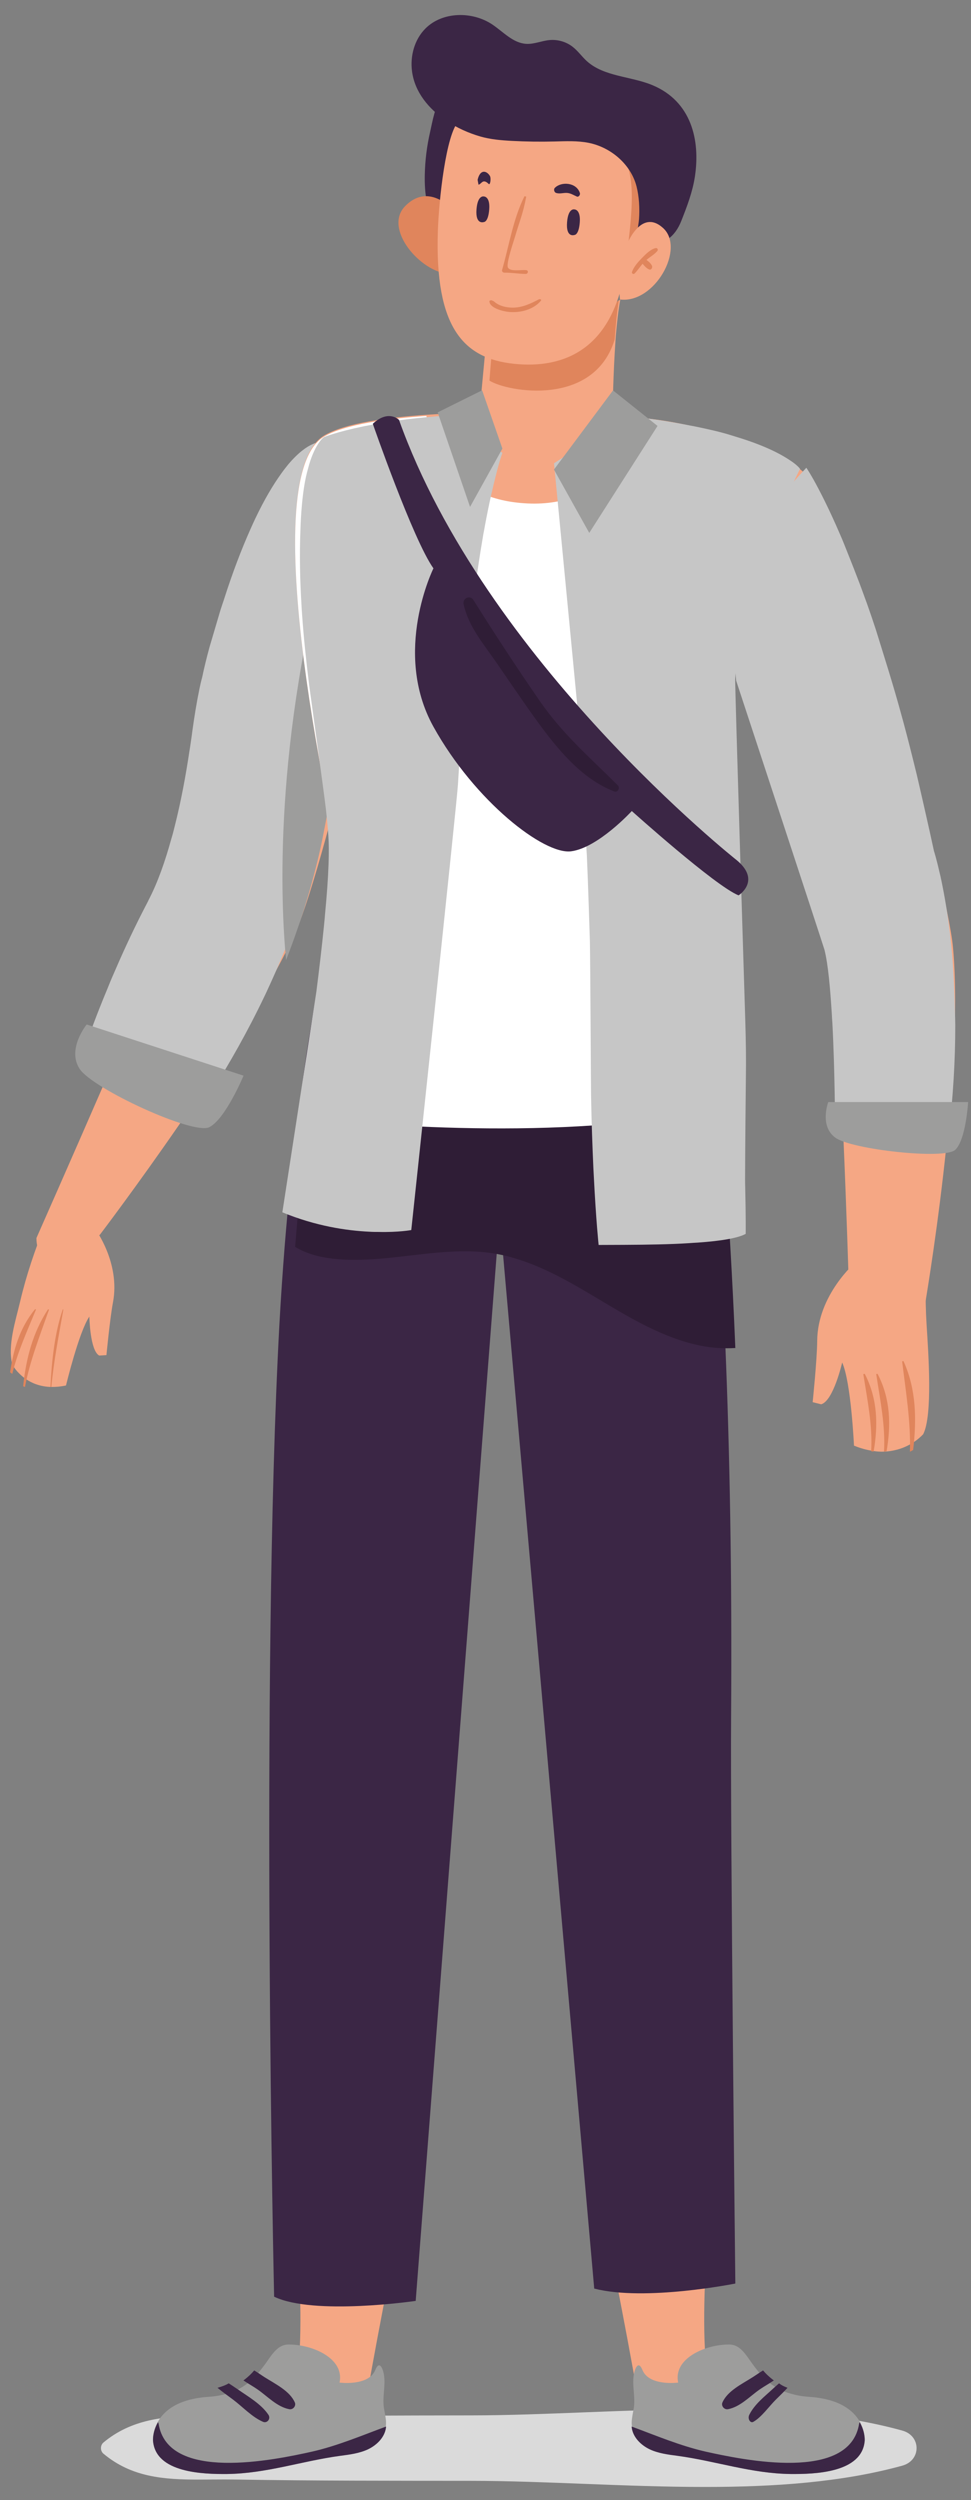 <svg width="75" height="193" xmlns="http://www.w3.org/2000/svg" xmlns:xlink="http://www.w3.org/1999/xlink" overflow="hidden"><rect width="100%" height="100%" fill="#808080" stroke="none"/><defs><clipPath id="clip0"><rect x="197" y="424" width="75" height="193"/></clipPath></defs><g clip-path="url(#clip0)" transform="translate(-197 -424)"><path d="M46.46 0.017C40.319 0.017 34.078 0.484 28.442 0.489 22.363 0.495 16.276 0.487 10.197 0.59 9.916 0.593 9.637 0.596 9.36 0.596 9.022 0.596 8.688 0.593 8.357 0.591 8.026 0.587 7.696 0.585 7.37 0.585 4.648 0.585 2.178 0.761-0.009 2.584-0.268 2.8-0.268 3.231-0.009 3.449 2.128 5.23 4.686 5.498 7.399 5.498 7.982 5.498 8.575 5.486 9.171 5.474 9.77 5.461 10.372 5.449 10.977 5.449 11.122 5.449 11.268 5.45 11.414 5.451 17.089 5.514 22.766 5.537 28.442 5.542 34.084 5.548 40.322 6.017 46.462 6.017 51.761 6.017 56.987 5.667 61.694 4.369 63.164 3.964 63.163 2.065 61.694 1.661 56.993 0.366 51.764 0.017 46.46 0.017" fill="#DADADA" fill-rule="evenodd" transform="matrix(1 0 0 -1 205 616)"/><path d="M15.296 0.183C14.092-0.643 2.758 1.691 2.649 2.461 2.541 3.278 2.649 2.461 2.559 3.117L2.531 3.288C2.097 6.482-0.213 18.094-0.213 18.094-0.213 18.094 5.562 21.872 7.787 18.813 7.787 18.813 6.34 4.453 8.991 3.179 9.099 3.125 9.216 3.071 9.362 3.008 10.781 2.39 13.676 1.439 15.115 1.393 15.115 1.393 16.498 1.007 15.296 0.183" fill="#F5A784" fill-rule="evenodd" transform="matrix(1 0 0 -1 244 614)"/><path d="M-0.19 3.636C-0.085 2.882 0.51 2.285 1.184 1.952 1.856 1.63 2.614 1.533 3.354 1.435 6.306 1.028 9.022 0.053 12.066 0.015 13.886-0.001 17.607 0.085 17.791 2.633L17.79 2.765C17.78 3.004 17.721 3.517 17.399 4.072 16.924 4.909 15.85 5.821 13.486 5.975 12.977 6.008 12.518 6.092 12.112 6.208 11.893 6.272 11.687 6.332 11.493 6.42L11.324 6.505C10.989 6.657 10.704 6.845 10.454 7.039L10.371 7.101C10.109 7.32 9.882 7.545 9.688 7.794L9.634 7.852C9.421 8.107 9.248 8.34 9.075 8.573 8.524 9.363 8.115 10.007 7.325 10.014 5.461 10.021 2.983 8.929 3.382 7.074 3.382 7.074 1.135 6.773 0.62 8.051 0.286 8.865 0.009 8.086-0.057 7.611-0.171 6.793 0.082 5.959-0.045 5.11-0.065 4.995-0.086 4.89-0.105 4.776-0.171 4.422-0.239 4.077-0.195 3.73L-0.19 3.636" fill="#9D9D9C" fill-rule="evenodd" transform="matrix(1 0 0 -1 246 615)"/><path d="M-0.204 3.587C-0.099 2.843 0.496 2.255 1.171 1.927 1.844 1.609 2.602 1.514 3.342 1.417 6.297 1.016 9.015 0.055 12.061 0.017 13.882 0.002 17.607 0.087 17.791 2.598L17.79 2.728C17.78 2.964 17.721 3.469 17.398 4.016L17.36 3.909C16.651-0.628 8.426 1.094 5.497 1.746 3.527 2.197 1.67 2.985-0.209 3.679L-0.204 3.587" fill="#3B2645" fill-rule="evenodd" transform="matrix(1 0 0 -1 246 615)"/><path d="M0.187 0.044C0.831 0.41 1.367 1.204 1.937 1.77 2.238 2.071 2.542 2.353 2.826 2.672 2.644 2.741 2.474 2.816 2.314 2.917L2.174 3.016C2.001 2.868 1.834 2.715 1.661 2.56 1.061 1.999 0.296 1.423-0.123 0.591-0.279 0.288-0.048-0.093 0.187 0.044" fill="#3B2645" fill-rule="evenodd" transform="matrix(1 0 0 -1 255 611)"/><path d="M0.233 0.019C1.182 0.204 1.912 1.012 2.676 1.542 2.999 1.768 3.405 1.989 3.773 2.242L3.682 2.305C3.397 2.529 3.15 2.758 2.939 3.013 2.647 2.837 2.37 2.635 2.115 2.476 1.299 1.959 0.185 1.426-0.201 0.535-0.31 0.281-0.069-0.035 0.233 0.019" fill="#3B2645" fill-rule="evenodd" transform="matrix(1 0 0 -1 253 610)"/><path d="M0.303 0.183C1.505-0.643 12.841 1.691 12.949 2.461 13.057 3.278 12.949 2.461 13.04 3.117L13.066 3.288C13.501 6.482 15.811 18.094 15.811 18.094 15.811 18.094 10.037 21.872 7.811 18.813 7.811 18.813 9.258 4.453 6.607 3.179 6.499 3.125 6.381 3.071 6.237 3.008 4.816 2.39 1.921 1.439 0.483 1.393 0.483 1.393-0.901 1.007 0.303 0.183" fill="#F5A784" fill-rule="evenodd" transform="matrix(1 0 0 -1 212 614)"/><path d="M35.797 1.72C35.797 1.72 28.835 0.321 24.898 1.331L17.707 82.839 17.592 82.853 17.493 82.839 11.108 0.379C11.108 0.379 3.247-0.772 0.173 0.706 0.173 0.706-0.898 48.342 0.579 75.724 0.694 77.826 0.835 79.841 0.986 81.773 1.271 85.296 1.606 88.532 1.963 91.464 2.041 92.039 2.498 95.454 2.655 96.519 2.783 97.343 2.904 98.124 3.033 98.876 4.31 106.721 5.537 110.952 5.537 110.952L22.022 109.873 31.475 110.952C31.475 110.952 32.352 106.941 33.28 98.435 33.295 98.293 33.315 98.144 33.329 97.995 33.464 96.704 33.608 95.304 33.751 93.808 34.065 90.37 34.364 86.395 34.635 81.858 34.778 79.438 34.913 76.86 35.027 74.12 35.363 66.006 35.548 56.471 35.47 45.439 35.405 36.898 35.797 1.72 35.797 1.72" fill="#3B2645" fill-rule="evenodd" transform="matrix(1 0 0 -1 218 602)"/><path d="M33.797-0.061C32.872-0.118 31.938-0.054 31.04 0.135 28.198 0.722 25.647 2.272 23.138 3.771 21.079 5.002 18.957 6.234 16.662 6.893 16.491 6.944 16.32 6.995 16.149 7.038 15.828 7.11 15.501 7.182 15.173 7.233 12.273 7.705 9.323 7.081 6.395 6.836 3.745 6.617 1.422 6.747-0.202 7.747 0.082 11.341 0.417 14.644 0.773 17.635 0.852 18.222 1.308 21.706 1.465 22.792 2.056 23.387 2.697 23.929 3.373 24.4 8.041 27.681 14.068 28.29 19.712 27.74 23.017 27.421 26.288 26.748 29.452 25.718 30.321 25.435 31.198 25.116 32.052 24.747 32.067 24.602 32.088 24.451 32.101 24.298 32.237 22.981 32.38 21.553 32.523 20.026 32.836 16.518 33.136 12.464 33.406 7.834 33.548 5.364 33.684 2.735 33.797-0.061" fill="#2F1D36" fill-rule="evenodd" transform="matrix(1 0 0 -1 220 528)"/><path d="M26.756 63.365C27.957 62.638 27.535 62.257 27.761 60.873 28.461 56.59 22.089 30.116 19.892 25.209 15.999 16.513 4.717 1.686 4.717 1.686 4.717 1.686-0.162-2.164-0.186 1.428-0.186 1.428 10.578 25.74 11.713 29.259 12.849 32.777 16.183 46.843 17.212 53.097 18.112 58.569 22.5 65.945 26.756 63.365" fill="#F5A784" fill-rule="evenodd" transform="matrix(1 0 0 -1 200 521)"/><path d="M20.812 43.791 20.812 43.699C20.826 42.819 20.812 41.892 20.757 40.92 20.735 40.33 20.694 39.725 20.638 39.105 20.617 38.888 20.596 38.67 20.582 38.458 20.428 36.778 20.204 35.026 19.938 33.239 19.911 33.026 19.882 32.809 19.847 32.606 19.617 31.092 19.358 29.573 19.079 28.061 19.036 27.821 18.162 23.321 17.848 21.821 17.587 20.562 17.266 19.323 16.91 18.113 16.693 17.375 16.469 16.657 16.231 15.953 16.12 15.636 16.015 15.32 15.896 15.011 15.588 14.153 15.266 13.309 14.931 12.492 14.595 11.669 14.245 10.867 13.896 10.101 13.742 9.77 13.595 9.432 13.435 9.107 12.063 6.232 10.68 3.871 9.679 2.25 9.417 1.828 9.18 1.463 8.979 1.153 8.45 0.339 8.132-0.107 8.132-0.107L-0.183 5.858C-0.183 5.858 0.356 7.421 1.313 9.713 1.446 10.044 1.587 10.397 1.747 10.755 2.384 12.239 3.16 13.949 4.055 15.693 4.181 15.933 4.307 16.186 4.44 16.438L4.482 16.531C5.181 17.867 5.755 19.513 6.223 21.209 6.328 21.547 6.412 21.876 6.496 22.221 7.007 24.234 7.37 26.274 7.622 27.955 7.664 28.187 7.692 28.412 7.727 28.631 7.776 28.953 7.817 29.249 7.853 29.538 8.006 30.642 8.181 31.74 8.406 32.83 8.468 33.118 8.531 33.415 8.615 33.71 8.776 34.49 8.971 35.265 9.181 36.038 9.245 36.256 9.978 38.746 10.014 38.859 10.104 39.141 10.195 39.415 10.287 39.683 10.979 41.857 11.671 43.635 12.322 45.099 12.455 45.395 12.581 45.683 12.713 45.958 13.435 47.477 14.112 48.595 14.721 49.44 14.903 49.7 15.085 49.925 15.253 50.137 16.043 51.072 16.685 51.51 17.133 51.707 17.587 51.924 17.848 51.891 17.848 51.891 18.623 51.559 19.232 50.91 19.68 50.024 19.792 49.806 19.903 49.56 19.995 49.306 20.19 48.793 20.34 48.231 20.463 47.611 20.691 46.466 20.799 45.191 20.812 43.791" fill="#C6C6C6" fill-rule="evenodd" transform="matrix(1 0 0 -1 204 510)"/><path d="M12.812 3.964C12.812 3.964 11.402 0.585 10.156-0.018 8.909-0.621 1.196 2.936 0.165 4.467-0.868 5.999 0.695 7.914 0.695 7.914L12.812 3.964" fill="#9D9D9C" fill-rule="evenodd" transform="matrix(1 0 0 -1 203 511)"/><path d="M5.815 29.226C5.794 28.618 5.753 27.993 5.699 27.353 5.678 27.129 5.658 26.904 5.643 26.685 5.493 24.951 5.273 23.143 5.012 21.299 4.984 21.08 4.956 20.856 4.922 20.645 4.696 19.083 4.442 17.515 4.168 15.955 4.126 15.707 3.268 11.062 2.959 9.514 2.704 8.215 2.389 6.937 2.039 5.687 1.826 4.926 1.606 4.185 1.373 3.458 1.264 3.131 1.16 2.805 1.044 2.486 0.741 1.6 0.426 0.729 0.097-0.114-0.308 4.083-0.94 16.673 3.604 32.886 3.604 32.886 4.689 31.631 5.815 29.226" fill="#9D9D9C" fill-rule="evenodd" transform="matrix(1 0 0 -1 219 498)"/><path d="M-0.19 4.491C-0.218 3.111-0.044 1.653 0.722 0.551 0.965 0.201 1.296-0.122 1.698-0.159 2.078-0.193 2.442 0.038 2.702 0.342 2.961 0.644 3.137 1.017 3.339 1.368 4.135 2.748 5.368 3.823 6.781 4.368 7.109 4.495 7.45 4.595 7.738 4.808 8.163 5.121 8.419 5.641 8.589 6.166 8.773 6.731 8.878 7.347 8.752 7.931 8.487 9.168 7.303 9.889 6.185 10.264 5.234 10.582 4.245 10.762 3.251 10.798 2.686 10.817 1.644 10.971 1.177 10.514 0.61 9.958 0.393 8.56 0.217 7.793-0.031 6.713-0.168 5.603-0.19 4.491" fill="#3B2645" fill-rule="evenodd" transform="matrix(1 0 0 -1 230 442)"/><path d="M17.799 3.636C17.694 2.882 17.1 2.285 16.426 1.952 15.752 1.63 14.994 1.533 14.255 1.435 11.302 1.028 8.586 0.053 5.542 0.015 3.722-0.001 0.001 0.085-0.182 2.633L-0.181 2.765C-0.173 3.004-0.114 3.517 0.209 4.072 0.685 4.909 1.758 5.821 4.121 5.975 4.63 6.008 5.09 6.092 5.496 6.208 5.715 6.272 5.921 6.332 6.115 6.42L6.284 6.505C6.619 6.657 6.905 6.845 7.154 7.039L7.237 7.101C7.5 7.32 7.727 7.545 7.921 7.794L7.975 7.852C8.188 8.107 8.36 8.34 8.534 8.573 9.084 9.363 9.494 10.007 10.284 10.014 12.148 10.021 14.626 8.929 14.226 7.074 14.226 7.074 16.475 6.773 16.989 8.051 17.323 8.865 17.6 8.086 17.666 7.611 17.781 6.793 17.526 5.959 17.655 5.11 17.674 4.995 17.695 4.89 17.715 4.776 17.78 4.422 17.848 4.077 17.804 3.73L17.799 3.636" fill="#9D9D9C" fill-rule="evenodd" transform="matrix(1 0 0 -1 209 615)"/><path d="M17.813 3.587C17.708 2.843 17.113 2.255 16.438 1.927 15.764 1.609 15.006 1.514 14.266 1.417 11.311 1.016 8.592 0.055 5.546 0.017 3.725 0.002 0.001 0.087-0.182 2.598L-0.181 2.728C-0.173 2.964-0.114 3.469 0.209 4.016L0.248 3.909C0.957-0.628 9.183 1.094 12.112 1.746 14.083 2.197 15.938 2.985 17.818 3.679L17.813 3.587" fill="#3B2645" fill-rule="evenodd" transform="matrix(1 0 0 -1 209 615)"/><path d="M3.319 0.044C2.461 0.41 1.745 1.204 0.987 1.77 0.584 2.071 0.179 2.353-0.2 2.672 0.043 2.741 0.269 2.816 0.483 2.917L0.669 3.016C0.902 2.868 1.123 2.715 1.353 2.56 2.153 1.999 3.173 1.423 3.731 0.591 3.942 0.288 3.633-0.093 3.319 0.044" fill="#3B2645" fill-rule="evenodd" transform="matrix(1 0 0 -1 214 611)"/><path d="M3.342 0.019C2.391 0.204 1.663 1.012 0.898 1.542 0.575 1.768 0.171 1.989-0.199 2.242L-0.109 2.305C0.178 2.529 0.425 2.758 0.636 3.013 0.927 2.837 1.205 2.635 1.458 2.476 2.275 1.959 3.388 1.426 3.775 0.535 3.884 0.281 3.643-0.035 3.342 0.019" fill="#3B2645" fill-rule="evenodd" transform="matrix(1 0 0 -1 216 610)"/><path d="M8.523 13.68C8.523 13.68 8.435 11.923 8.57 9.733 8.71 7.541 9.049 2.737 8.309 1.287 8.309 1.287 8.103 1.05 7.716 0.765L7.534 0.644C7.17 0.412 6.685 0.168 6.073 0.042L5.928 0.012C5.494-0.071 4.991-0.098 4.446-0.01L4.308 0.015C3.892 0.084 3.443 0.205 2.962 0.404 2.962 0.404 2.736 5.304 2.049 6.823 2.049 6.823 1.38 3.864 0.427 3.593L-0.23 3.758C-0.23 3.758 0.109 7.02 0.12 8.487 0.146 12.053 3.082 14.554 3.082 14.554 3.082 14.554 7.075 15.845 8.523 13.68" fill="#F5A784" fill-rule="evenodd" transform="matrix(1 0 0 -1 260 536)"/><path d="M3.909 65.895C5.364 65.847 6.704 65.089 7.612 63.956 10.421 60.449 18.107 33.359 18.613 27.823 19.509 18.013 16.421 0.132 16.421 0.132 16.421 0.132 12.399-1.108 10.551 2.119 10.551 2.119 9.916 23.587 9.155 27.334 8.395 31.081 3.385 45.752 1.139 51.91-0.827 57.298-1.253 66.068 3.909 65.895" fill="#F5A784" fill-rule="evenodd" transform="matrix(1 0 0 -1 252 525)"/><path d="M0.479-0.055 0.289-0.032C0.406 1.963-0.005 3.918-0.319 5.928L-0.206 5.945C0.802 4.002 0.826 1.959 0.479-0.055" fill="#E0855C" fill-rule="evenodd" transform="matrix(1 0 0 -1 264 536)"/><path d="M0.481-0.027 0.28-0.055C0.397 1.953-0.017 3.91-0.322 5.929L-0.217 5.945C0.794 4.011 0.824 1.976 0.481-0.027" fill="#E0855C" fill-rule="evenodd" transform="matrix(1 0 0 -1 265 536)"/><path d="M0.532 0.067 0.283-0.068C0.352 2.269-0.034 4.558-0.32 6.91L-0.216 6.932C0.79 4.726 0.799 2.376 0.532 0.067" fill="#E0855C" fill-rule="evenodd" transform="matrix(1 0 0 -1 267 536)"/><path d="M2.838 13.238C2.71 13.021 2.611 12.782 2.517 12.547 1.705 10.537 1.045 8.612 0.549 6.503 0.214 5.072-0.432 3.139-0.049 1.662-0.049 1.662 0.074 1.422 0.341 1.121L0.466 0.991C0.72 0.733 1.069 0.447 1.54 0.241L1.65 0.192C1.989 0.059 2.385-0.042 2.837-0.064L2.952-0.066C3.299-0.074 3.679-0.043 4.098 0.047 4.098 0.047 5.096 4.184 5.902 5.366 5.902 5.366 5.946 2.739 6.664 2.356L7.221 2.39C7.221 2.39 7.492 5.223 7.728 6.471 8.301 9.513 6.361 12.115 6.361 12.115 5.734 12.846 4.232 14.555 3.216 13.698 3.061 13.57 2.94 13.411 2.838 13.238" fill="#F5A784" fill-rule="evenodd" transform="matrix(1 0 0 -1 198 531)"/><path d="M-0.107-0.067-0.033-0.068C0.158 1.97 0.541 3.901 0.894 5.899L0.853 5.932C0.224 4.114 0.003 2.018-0.107-0.067" fill="#E0855C" fill-rule="evenodd" transform="matrix(1 0 0 -1 201 531)"/><path d="M-0.213-0.015-0.071-0.068C0.317 1.976 1.085 3.9 1.787 5.902L1.713 5.932C0.507 4.103 0.005 2.053-0.213-0.015" fill="#E0855C" fill-rule="evenodd" transform="matrix(1 0 0 -1 199 531)"/><path d="M-0.218 0.064-0.051-0.061C0.354 1.633 1.1 3.246 1.783 4.914L1.707 4.939C0.497 3.459 0.029 1.762-0.218 0.064" fill="#E0855C" fill-rule="evenodd" transform="matrix(1 0 0 -1 198 530)"/><path d="M-0.195 1.668C-0.195 1.668 0.234 3.031 0.152 6.61 0.092 9.226 2.165 13.532 4.732 13.754 14.275 14.575 17.82 10.069 16.56 4.598 15.117-1.683 14.597 0.078 14.597 0.078 14.597 0.078 0.267 0.86-0.195 1.668" fill="#E0855C" fill-rule="evenodd" transform="matrix(1 0 0 -1 232 444)"/><path d="M3.664 5.08C3.664 5.08 1.974 6.822 0.286 5.08-1.404 3.337 1.468 0.003 3.664-0.146 3.664-0.146 3.917 4.33 3.664 5.08" fill="#E0855C" fill-rule="evenodd" transform="matrix(1 0 0 -1 228 445)"/><path d="M3.705 1.384C3.705 1.384 17.36-2.004 29.779 1.384 29.779 1.384 31.942 13.364 32.501 16.855 33.563 23.394 36.862 31.466 37.742 33.56 37.871 33.862 37.752 34.218 37.468 34.39 36.175 35.173 32.162 37.195 26.617 37.733 25.883 37.816 25.114 37.86 24.317 37.868 24.317 37.868 24.336 40.274 24.482 42.778 24.509 43.206 24.537 43.635 24.564 44.053 24.657 45.12 24.766 46.113 24.912 46.878 24.912 46.878 20.926 43.417 15.254 44.272 15.042 44.299 14.832 44.337 14.62 44.382L14.034 38.124C14.034 38.124 12.21 38.135 9.937 37.98 7.097 37.788 3.559 37.341 1.973 36.339-3.791 32.649 3.705 1.384 3.705 1.384" fill="#F5A784" fill-rule="evenodd" transform="matrix(1 0 0 -1 220 494)"/><path d="M-0.195 0.62C1.181-0.257 7.868-1.452 9.477 3.787 9.564 4.942 9.667 6.018 9.805 6.846 9.805 6.846 6.043 3.098 0.688 4.024 0.489 4.053 0.29 4.094 0.091 4.143L-0.195 0.62" fill="#E0855C" fill-rule="evenodd" transform="matrix(1 0 0 -1 235 454)"/><path d="M1.417 18.632C0.453 17.636-0.101 12.619-0.18 10.147-0.425 2.667 1.831 0.331 5.678-0.082 9.525-0.492 13.549 0.978 14.377 7.913 14.791 11.382 15.233 14.586 13.963 16.084 12.069 18.319 4.376 21.69 1.417 18.632" fill="#F5A784" fill-rule="evenodd" transform="matrix(1 0 0 -1 231 452)"/><path d="M0.386-0.138C0.386-0.138-0.297-0.402-0.194 0.854-0.101 1.985 0.386 1.832 0.386 1.832 0.386 1.832 0.86 1.835 0.788 0.848 0.716-0.141 0.386-0.138 0.386-0.138" fill="#3B2645" fill-rule="evenodd" transform="matrix(1 0 0 -1 234 441)"/><path d="M0.38-0.137C0.38-0.137-0.303-0.401-0.199 0.855-0.107 1.985 0.38 1.833 0.38 1.833 0.38 1.833 0.854 1.836 0.783 0.847 0.711-0.141 0.38-0.137 0.38-0.137" fill="#3B2645" fill-rule="evenodd" transform="matrix(1 0 0 -1 241 442)"/><path d="M1.652 0.145C1.274 0.195 0.406-0.002 0.228 0.354 0.079 0.651 0.688 2.405 0.774 2.706 1.084 3.79 1.411 4.523 1.646 5.823L1.513 5.854C0.638 4.127 0.311 1.992-0.22 0.157-0.249 0.057-0.164-0.05-0.041-0.049 0.514-0.04 1.053-0.143 1.607-0.146 1.793-0.146 1.846 0.12 1.652 0.145" fill="#E0855C" fill-rule="evenodd" transform="matrix(1 0 0 -1 236 445)"/><path d="M0.834 0.431C0.572 0.839 0.081 0.949-0.11 0.115L-0.04-0.258C0.091-0.236 0.205-0.042 0.336-0.011 0.478 0.025 0.612-0.073 0.747-0.201 0.868-0.321 0.95 0.252 0.834 0.431" fill="#3B2645" fill-rule="evenodd" transform="matrix(1 0 0 -1 234 438)"/><path d="M1.788 0.106C1.52 0.927 0.353 1.004-0.145 0.497-0.259 0.381-0.186 0.16-0.063 0.113 0.227 0.003 0.535 0.138 0.837 0.103 1.102 0.073 1.313-0.069 1.559-0.175 1.684-0.229 1.84-0.053 1.788 0.106" fill="#3B2645" fill-rule="evenodd" transform="matrix(1 0 0 -1 240 439)"/><path d="M3.705 18.496C3.705 18.496 1.854 12.184 0.333 0.724 4.831 0.234 20.586-1.179 32.06 1.376 30.97 13.054 29.779 18.496 29.779 18.496 29.779 18.496 31.942 30.41 32.501 33.882 33.563 40.385 36.862 48.414 37.742 50.496 37.871 50.797 37.752 51.15 37.468 51.321 36.175 52.1 32.162 54.111 26.617 54.646 25.902 52.426 23.656 47.716 17.471 48.152 11.788 48.541 10.312 52.545 9.937 54.891 7.097 54.701 3.559 54.256 1.973 53.26-3.791 49.59 3.705 18.496 3.705 18.496" fill="#FFFFFF" fill-rule="evenodd" transform="matrix(1 0 0 -1 220 511)"/><path d="M-0.21 60.234-0.2 60.157C-0.192 60.056 1.555 41.94 1.573 41.711 1.699 40.154 2.311 30.2 2.329 29.952 2.419 28.011 2.554 23.622 2.563 23.337 2.599 21.607 2.644 11.679 2.653 11.458 2.69 9.305 2.761 7.42 2.833 5.828 2.842 5.59 2.86 5.359 2.869 5.138 3.04 1.742 3.238-0.106 3.238-0.106 3.688-0.106 4.966-0.098 5.164-0.098 7.108-0.088 8.791-0.058 10.204 0.032 10.447 0.047 10.681 0.069 10.906 0.077 12.742 0.206 14.011 0.428 14.596 0.75 14.596 0.75 14.617 1.883 14.56 4.347 14.555 4.541 14.55 4.733 14.55 4.936 14.55 6.536 14.605 12.637 14.614 13.032 14.633 14.165 14.614 15.553 14.569 17.099 14.56 17.347 13.76 43.09 13.785 43.587 13.821 44.139 13.879 44.7 13.958 45.262 14.109 46.356 14.322 47.432 14.587 48.5 15.082 50.494 15.733 52.434 16.36 54.139 16.461 54.416 16.563 54.671 16.666 54.922 17.207 56.244 17.667 57.401 18.052 58.245 18.149 58.456 18.241 58.649 18.322 58.813L18.43 59.063C18.519 59.237 18.592 59.393 18.646 59.505 18.717 59.651 18.772 59.752 18.79 59.798 18.799 59.817 18.654 60.01 18.232 60.322L18.026 60.461C17.323 60.94 16.045 61.621 13.849 62.282L13.526 62.383C12.684 62.651 11.698 62.872 10.573 63.102L10.321 63.147C9.026 63.405 7.531 63.644 5.83 63.847L5.596 63.874 5.425 63.894-0.21 60.234" fill="#C6C6C6" fill-rule="evenodd" transform="matrix(1 0 0 -1 240 520)"/><path d="M-0.191 1.413C2.381 0.354 4.748-0 6.537-0.084 6.777-0.101 7.009-0.101 7.223-0.101 8.797-0.139 9.767 0.045 9.767 0.045 9.767 0.045 13.319 33.28 13.372 34.44 13.39 34.841 13.835 41.558 13.853 41.769 14.013 43.694 14.191 45.447 14.369 47.033 14.395 47.252 14.423 47.472 14.449 47.681 14.743 50.109 15.054 52.134 15.339 53.796 15.384 54.024 15.429 54.252 15.463 54.462 15.784 56.187 16.087 57.465 16.318 58.368 16.38 58.614 16.434 58.825 16.488 59.015 16.683 59.719 16.809 60.045 16.809 60.045L12.18 62.894 12.002 62.876 11.779 62.867C9.616 62.693 7.872 62.438 6.537 62.174 6.386 62.146 6.234 62.119 6.092 62.091 4.019 61.663 3.03 61.26 3.03 61.26 3.03 61.26 2.872 61.167 2.65 60.849 2.426 60.529 2.132 60.001 1.874 59.124 1.82 58.933 1.763 58.725 1.704 58.496 1.482 57.615 1.326 56.443 1.241 54.936 1.224 54.635 1.215 54.379 1.207 54.116 1.127 52.153 1.171 50.209 1.287 48.302 1.295 48.065 1.313 47.827 1.331 47.59 1.456 45.755 1.652 43.968 1.864 42.234 1.892 42.015 3.035 33.747 3.164 32.605 3.247 31.876 3.316 31.18 3.361 30.513 3.405 29.911 3.408 29.156 3.378 28.299 3.338 27.157 3.244 25.87 3.11 24.475 3.084 24.164 3.057 23.835 3.022 23.517 2.862 21.91 2.657 20.185 2.435 18.433 2.389 18.123-0.191 1.413-0.191 1.413" fill="#C6C6C6" fill-rule="evenodd" transform="matrix(1 0 0 -1 219 519)"/><path d="M-0.138 35.453C-0.138 35.453 6.627 14.906 6.684 14.674 6.969 13.531 7.125 11.695 7.248 9.746 7.258 9.507 7.275 9.269 7.293 9.019 7.495 5.176 7.495 1.14 7.495 1.14 7.768 1.021 8.041 0.919 8.316 0.828 8.492 0.754 8.676 0.699 8.852 0.653 11.127-0.082 13.092-0.166 14.432-0.082L14.714-0.065C15.674 0.009 16.238 0.156 16.238 0.156 16.635 3.348 16.785 6.252 16.785 8.836 16.785 9.019 16.781 9.204 16.776 9.387 16.722 11.492 16.645 13.378 16.477 15.005 16.459 15.208 16.432 15.41 16.415 15.602 16.212 17.414 15.947 18.893 15.718 19.998 15.666 20.265 15.604 20.513 15.551 20.732 15.314 21.772 15.136 22.316 15.136 22.316 14.837 23.74 13.947 27.629 13.806 28.217 13.453 29.661 13.109 31.031 12.758 32.327 12.713 32.492 12.669 32.649 12.626 32.804 11.981 35.177 11.304 37.279 10.721 39.167 10.665 39.35 10.607 39.535 10.545 39.71 10.404 40.133 10.272 40.537 10.13 40.932 10.017 41.264 9.902 41.585 9.787 41.889 9.214 43.489 8.649 44.865 8.174 46.063 8.08 46.3 7.98 46.532 7.883 46.752 7.01 48.784 6.288 50.164 5.839 50.973 5.715 51.184 5.618 51.358 5.539 51.487 5.372 51.762 5.283 51.892 5.283 51.892L5.019 51.607C4.851 51.432 4.692 51.257 4.542 51.083 3.432 49.796 2.578 48.425 1.925 47.056 1.801 46.798 1.678 46.532 1.573 46.274 1.397 45.861 1.237 45.446 1.096 45.033 0.938 44.592 0.796 44.159 0.673 43.727 0.321 42.477 0.101 41.281-0.031 40.206-0.067 39.902-0.094 39.619-0.12 39.333-0.322 37.024-0.138 35.453-0.138 35.453" fill="#C6C6C6" fill-rule="evenodd" transform="matrix(1 0 0 -1 254 512)"/><path d="M2.47 9.679C3.284 9.133 4.202 8.722 5.102 8.463 5.893 8.235 6.724 8.166 7.548 8.123 8.632 8.066 9.718 8.051 10.803 8.077 11.695 8.098 12.598 8.147 13.472 7.972 15.206 7.623 16.731 6.298 17.164 4.619 17.368 3.826 17.416 2.896 17.358 2.08 17.315 1.487 17.048 0.701 17.45 0.169 17.604-0.034 17.859-0.16 18.119-0.16 18.492-0.16 19.237 0.314 19.558 0.523 20.059 0.849 20.399 1.382 20.614 1.922 21.059 3.044 21.496 4.184 21.675 5.375 22.104 8.213 21.383 11.176 18.403 12.422 16.725 13.124 14.664 13.071 13.325 14.283 12.937 14.636 12.636 15.077 12.219 15.397 11.722 15.779 11.074 15.965 10.446 15.907 9.844 15.852 9.266 15.584 8.663 15.614 7.626 15.665 6.873 16.545 6.014 17.117 4.47 18.144 2.171 18.11 0.865 16.803 0.01 15.949-0.331 14.676-0.175 13.491 0.036 11.889 1.108 10.594 2.47 9.679" fill="#3B2645" fill-rule="evenodd" transform="matrix(1 0 0 -1 229 443)"/><path d="M7.788 8.119 4.349 10.862-0.212 4.751 2.514-0.138 7.788 8.119" fill="#9D9D9C" fill-rule="evenodd" transform="matrix(1 0 0 -1 240 465)"/><path d="M-0.195 7.166 3.239 8.869 4.805 4.371 2.306-0.131-0.195 7.166" fill="#9D9D9C" fill-rule="evenodd" transform="matrix(1 0 0 -1 231 463)"/><path d="M10.779 3.925C10.779 3.925 10.608 1.004 9.782 0.236 8.957-0.534 1.785 0.261 0.528 1.171-0.73 2.081-0.024 3.925-0.024 3.925L10.779 3.925" fill="#9D9D9C" fill-rule="evenodd" transform="matrix(1 0 0 -1 261 513)"/><path d="M27.922 2.583C27.922 2.583 8.468 17.956 1.82 36.584 1.82 36.584 1.02 37.42-0.205 36.286-0.205 36.286 2.909 27.324 4.479 25.125 4.479 25.125 1.278 18.669 4.479 12.9 7.683 7.13 13.029 3.006 15.115 3.282 17.203 3.558 19.8 6.391 19.8 6.391 19.8 6.391 26.246 0.599 28.048-0.119 28.048-0.119 29.81 0.999 27.922 2.583" fill="#3B2645" fill-rule="evenodd" transform="matrix(1 0 0 -1 226 493)"/><path d="M0.568 14.68C2.219 12.047 3.915 9.46 5.681 6.901 7.472 4.307 9.539 2.551 11.724 0.371 11.911 0.184 11.72-0.2 11.456-0.101 8.898 0.872 6.987 3.258 5.403 5.448 4.353 6.901 3.352 8.392 2.332 9.867 1.359 11.273 0.183 12.641-0.19 14.352-0.293 14.824 0.31 15.092 0.568 14.68" fill="#2F1D36" fill-rule="evenodd" transform="matrix(1 0 0 -1 233 485)"/><path d="M3.608 0.886C3.022 0.579 2.337 0.238 1.559 0.252 1.142 0.26 0.721 0.354 0.407 0.545 0.123 0.717 0.223 0.737-0.071 0.828L-0.195 0.78C-0.248 0.256 0.806-0.059 1.455-0.091 2.443-0.139 3.321 0.221 3.786 0.793 3.853 0.875 3.705 0.938 3.608 0.886" fill="#E0855C" fill-rule="evenodd" transform="matrix(1 0 0 -1 235 448)"/><path d="M0.365 3.997C0.365 3.997 1.47 6.983 3.214 5.4 4.959 3.819 2.56-0.454-0.109-0.119-0.109-0.119-0.485 2.977 0.365 3.997" fill="#F5A784" fill-rule="evenodd" transform="matrix(1 0 0 -1 245 447)"/><path d="M1.653 1.85C1.267 1.777 0.874 1.379 0.595 1.094 0.303 0.796-0.038 0.425-0.184 0.012-0.229-0.117-0.065-0.197 0.016-0.114 0.242 0.115 0.423 0.39 0.633 0.638 0.784 0.462 0.936 0.281 1.146 0.197 1.305 0.133 1.425 0.351 1.354 0.494 1.264 0.679 1.096 0.813 0.932 0.936 1.209 1.17 1.543 1.352 1.774 1.625 1.86 1.728 1.772 1.873 1.653 1.85" fill="#E0855C" fill-rule="evenodd" transform="matrix(1 0 0 -1 246 445)"/></g></svg>